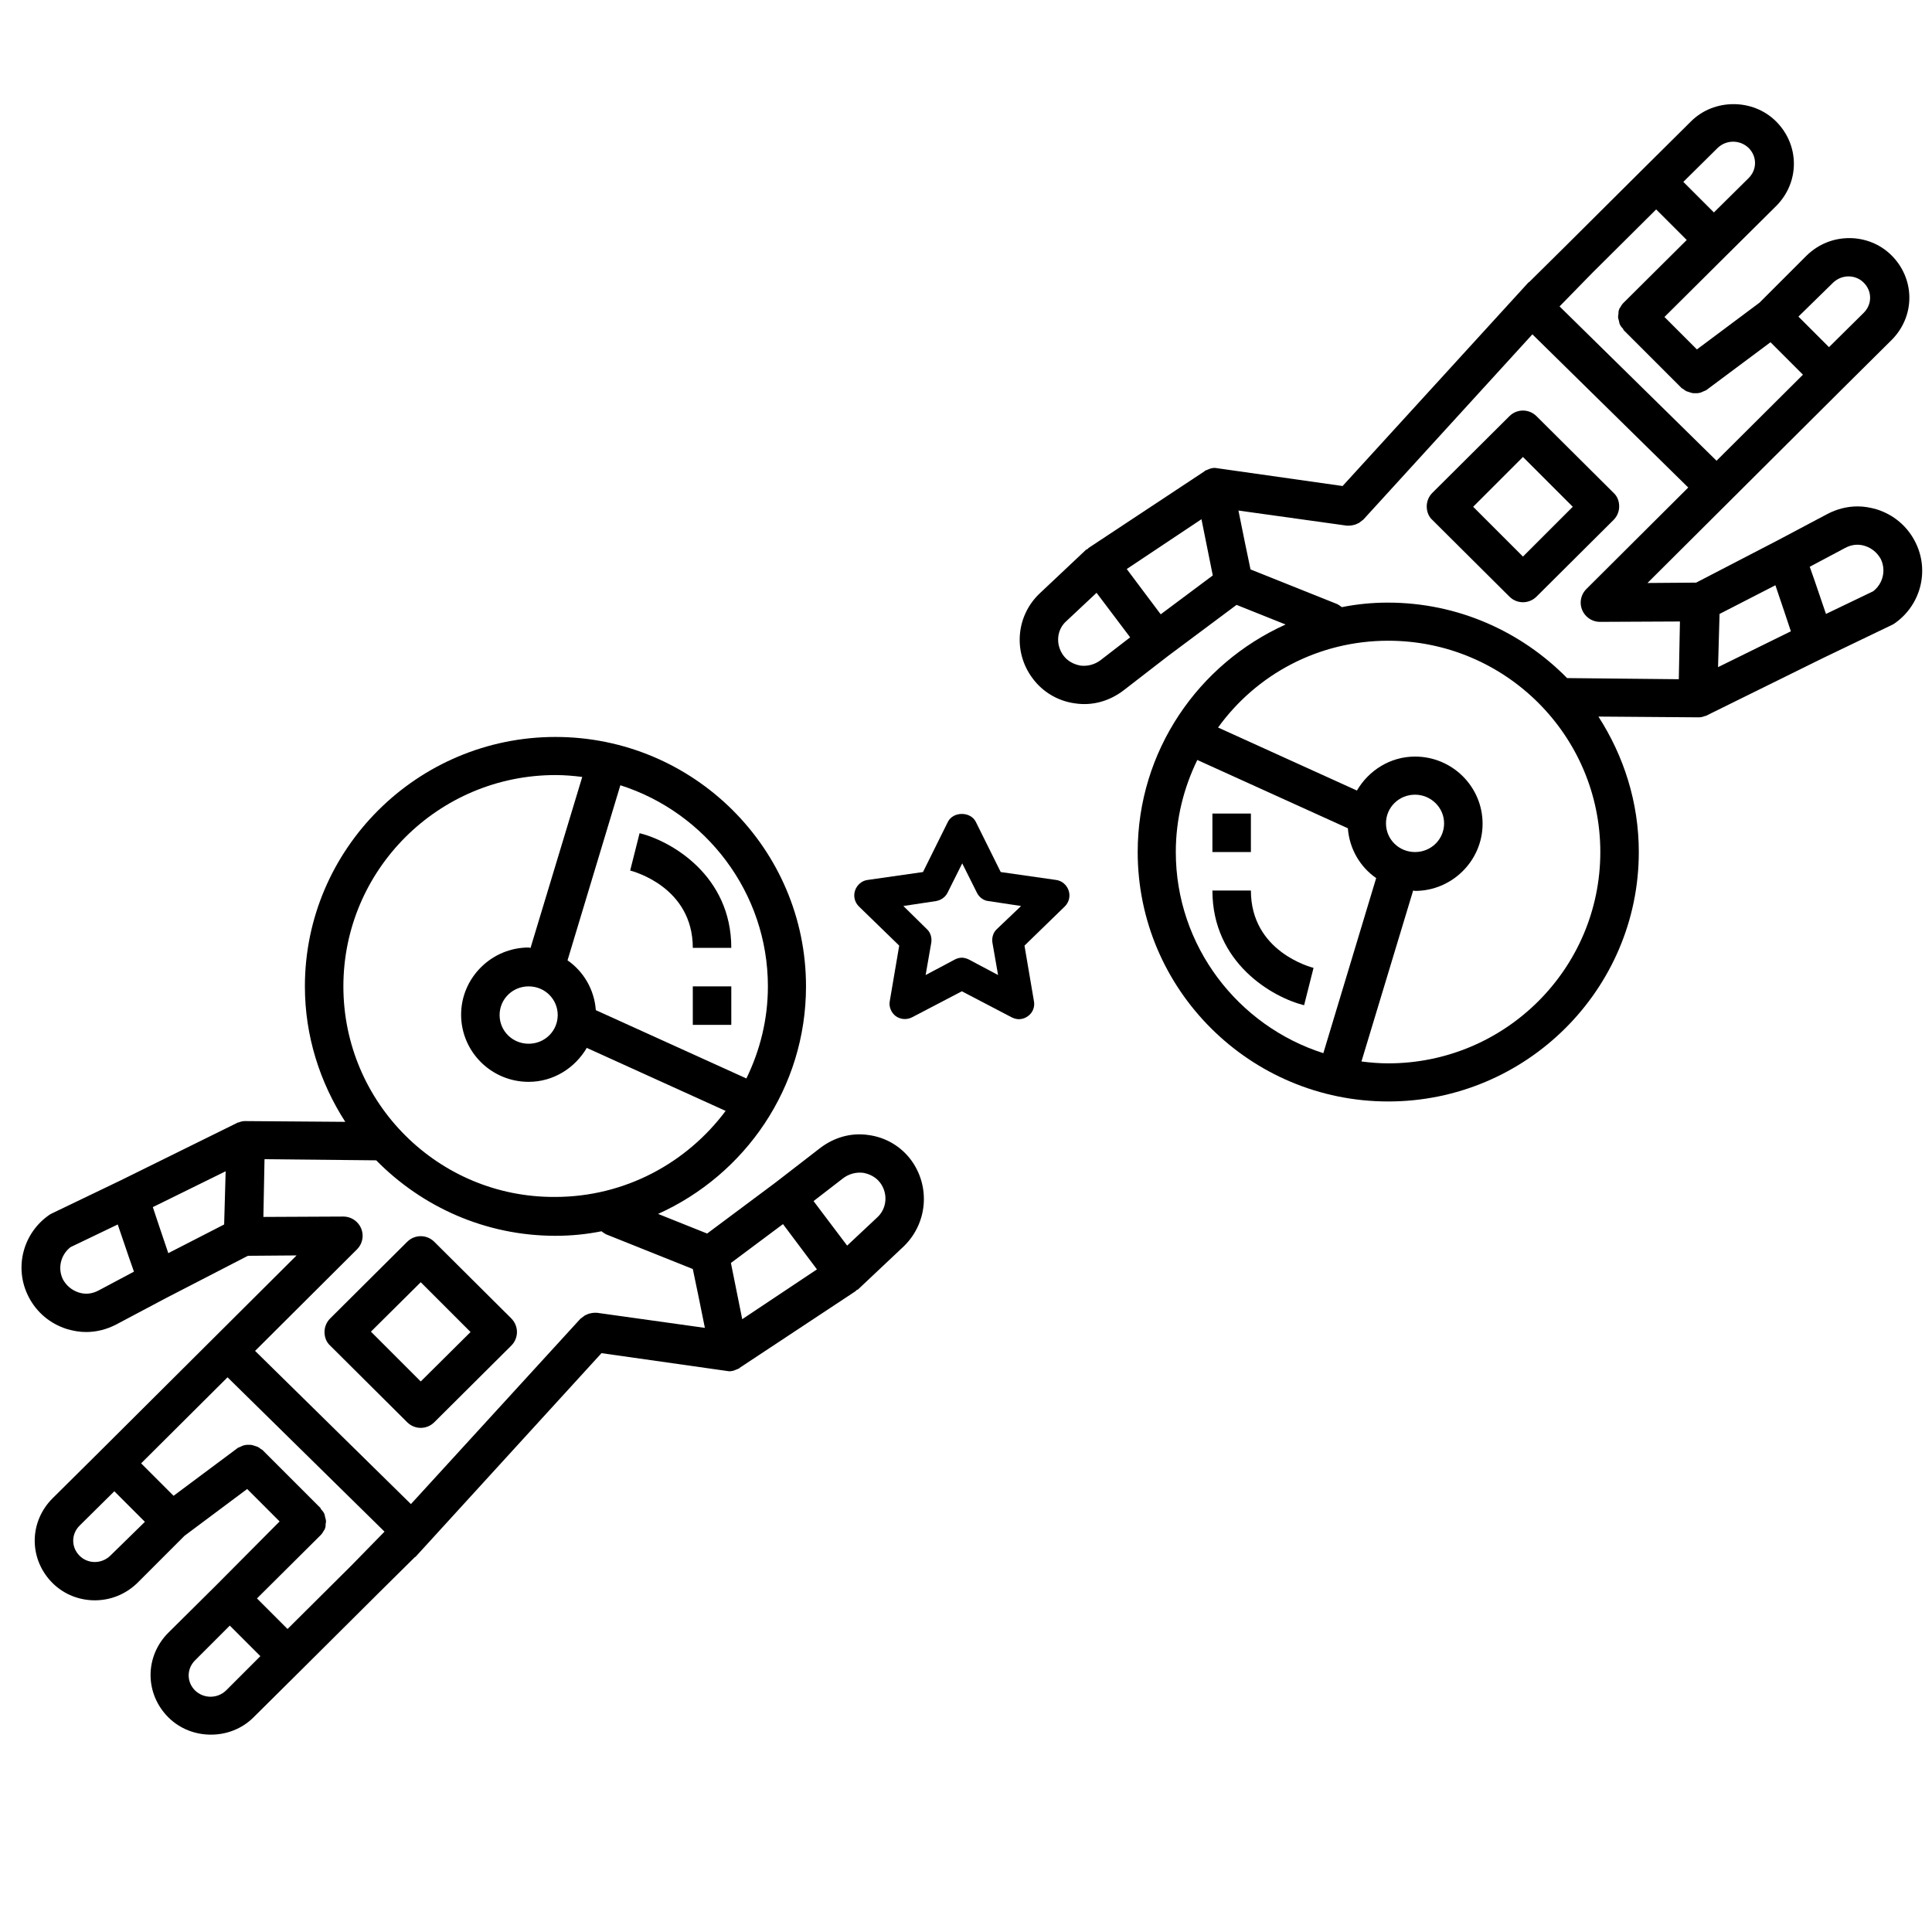 <?xml version="1.0" encoding="utf-8"?>
<!-- Generator: Adobe Illustrator 19.0.0, SVG Export Plug-In . SVG Version: 6.00 Build 0)  -->
<svg version="1.1" id="Capa_1" xmlns="http://www.w3.org/2000/svg" xmlns:xlink="http://www.w3.org/1999/xlink" x="0px" y="0px"
	 viewBox="-49 141 512 512" style="enable-background:new -49 141 512 512;" xml:space="preserve">
<g>
	<g>
		<path d="M234.2,377c-0.5-1.5-1.8-2.6-3.3-2.8l-14.7-2.1l-6.6-13.3c-1.4-2.8-6-2.8-7.4,0l-6.6,13.3l-14.7,2.1
			c-1.5,0.2-2.8,1.3-3.3,2.8s-0.1,3.1,1,4.2l10.7,10.4l-2.5,14.7c-0.3,1.5,0.4,3.1,1.6,4c1.3,0.9,2.9,1,4.3,0.3l13.2-6.9l13.2,6.9
			c0.6,0.3,1.3,0.5,1.9,0.5c0.9,0,1.7-0.3,2.4-0.8c1.3-0.9,1.9-2.5,1.6-4l-2.5-14.7l10.7-10.4C234.3,380.1,234.7,378.5,234.2,377z
			 M215.2,387.2c-1,0.9-1.4,2.3-1.2,3.6l1.5,8.6l-7.7-4.1c-0.6-0.3-1.3-0.5-1.9-0.5c-0.7,0-1.3,0.2-1.9,0.5l-7.7,4.1l1.5-8.6
			c0.2-1.3-0.2-2.7-1.2-3.6l-6.2-6.1l8.6-1.3c1.3-0.2,2.5-1,3.1-2.2l3.9-7.8l3.9,7.8c0.6,1.2,1.8,2.1,3.1,2.2l8.6,1.3L215.2,387.2z"
			/>
	</g>
</g>
<g>
	<g>
		<path d="M192.5,448.5c-2.7-3.7-6.8-6.1-11.3-6.7c-4.6-0.7-9.1,0.6-12.8,3.4l-11.9,9.2l0,0l-18.1,13.5l-13-5.2
			c23.1-10.4,39.2-33.5,39.2-60.3c0-36.5-29.8-66.1-66.4-66.1S31.8,366,31.8,402.4c0,13.2,4,25.5,10.7,35.9l-26.4-0.2l0,0
			c-0.1,0-0.1,0-0.2,0c-0.5,0-1,0.1-1.5,0.3c-0.1,0-0.2,0.1-0.4,0.1c-0.1,0-0.1,0-0.2,0.1L-17,453.8l0,0l-18.1,8.7
			c-0.2,0.1-0.4,0.2-0.6,0.3c-7.2,4.8-9.7,14.2-5.7,21.9c2.1,4.1,5.7,7.1,10.1,8.5c1.7,0.5,3.4,0.8,5.1,0.8c2.8,0,5.5-0.7,8-2
			l13.2-7l21.7-11.2l12.9-0.1l-51.9,51.7l0,0l-12.8,12.7c-3,3-4.7,7-4.7,11.2s1.7,8.2,4.7,11.2c3.1,3.1,7.2,4.6,11.2,4.6
			c4.1,0,8.1-1.5,11.3-4.6L-0.1,548l16.6-12.4l8.6,8.6L8.4,561l0,0l-12.8,12.7c-3,3-4.7,7-4.7,11.2s1.7,8.2,4.7,11.2
			c3.1,3.1,7.2,4.6,11.3,4.6s8.2-1.5,11.3-4.6l12.7-12.6l20.4-20.3l0,0l9.6-9.5l0,0c0.1-0.1,0.1-0.1,0.2-0.1l49.3-54l33.1,4.7
			c0.2,0,0.5,0.1,0.7,0.1c0.6,0,1.2-0.1,1.8-0.4c0.2-0.1,0.3-0.1,0.5-0.2c0.2-0.1,0.4-0.1,0.5-0.3l30.7-20.3
			c0.1-0.1,0.2-0.2,0.3-0.3c0.1-0.1,0.3-0.1,0.4-0.2l12.1-11.4C196.8,465.2,197.6,455.5,192.5,448.5z M-22.9,483
			c-1.7,0.9-3.5,1.1-5.3,0.5s-3.2-1.8-4.1-3.4c-1.5-3-0.6-6.6,2-8.6l12.5-6l3,8.8l1.3,3.7L-22.9,483z M10.4,465.5l-14.8,7.6
			l-2.4-7.1l-1.7-5.1l19.3-9.5L10.4,465.5z M154.5,402.4c0,8.8-2.1,17-5.7,24.4l-39.9-18.1c-0.4-5.5-3.3-10.3-7.5-13.2l14-46.4
			C138,356.3,154.5,377.5,154.5,402.4z M42,402.4c0-30.9,25.2-56,56.2-56c2.4,0,4.8,0.2,7.1,0.5l-13.7,45.3c-0.2,0-0.4-0.1-0.5-0.1
			c-9.8,0-17.9,8-17.9,17.8s8,17.8,17.9,17.8c6.6,0,12.3-3.7,15.4-9l36.8,16.7c-10.3,13.8-26.7,22.8-45.2,22.8
			C67.2,458.4,42,433.3,42,402.4z M98.8,410c0,4.2-3.4,7.6-7.7,7.6s-7.7-3.4-7.7-7.6s3.4-7.6,7.7-7.6S98.8,405.8,98.8,410z
			 M-19.8,553.3c-2.3,2.2-5.9,2.2-8.1,0c-1.1-1.1-1.7-2.5-1.7-4s0.6-2.9,1.7-4l9.2-9.1l8.1,8.1L-19.8,553.3z M10.9,589
			c-2.3,2.2-5.9,2.2-8.2,0c-1.1-1.1-1.7-2.5-1.7-4s0.6-2.9,1.7-4l9.2-9.2l3.8,3.8l4.3,4.3L10.9,589z M44.1,555.9L44.1,555.9
			l-16.9,16.8l-3.8-3.8l-4.3-4.3L36,547.8l0,0l0,0c0.4-0.4,0.6-0.8,0.9-1.3c0.1-0.1,0.2-0.2,0.2-0.4c0.2-0.4,0.2-0.8,0.2-1.2
			c0-0.2,0.1-0.5,0.1-0.7c0-0.3-0.1-0.7-0.2-1c-0.1-0.3-0.1-0.6-0.2-0.9c-0.2-0.5-0.5-0.9-0.9-1.3c-0.1-0.1-0.1-0.3-0.2-0.4l0,0l0,0
			l-15.3-15.3c-0.2-0.2-0.4-0.2-0.6-0.4c-0.3-0.2-0.5-0.4-0.8-0.5s-0.6-0.2-0.9-0.3s-0.6-0.2-1-0.2c-0.3,0-0.6,0-0.9,0
			s-0.7,0.1-1,0.2c-0.3,0.1-0.6,0.3-0.9,0.4c-0.2,0.1-0.4,0.1-0.6,0.3L-3,537.4l-8.6-8.6L11.3,506l41.6,40.9L44.1,555.9z
			 M109.2,488.9c-0.1,0-0.3,0-0.4,0c-0.4,0-0.7,0-1.1,0.1c-0.3,0.1-0.6,0.1-0.8,0.2c-0.3,0.1-0.6,0.3-0.9,0.4
			c-0.3,0.2-0.5,0.4-0.8,0.6c-0.1,0.1-0.3,0.2-0.4,0.3l-44.9,49.1L18.6,499l27-26.9c2-2,2-5.2,0-7.2c-1-1-2.3-1.5-3.6-1.5l0,0
			l-21.2,0.1l0.3-15.3l29.6,0.3c12.1,12.3,28.9,20,47.5,20c4.2,0,8.2-0.4,12.2-1.2c0.4,0.3,0.8,0.6,1.2,0.8l23,9.2l1.5,7.2l1.7,8.4
			L109.2,488.9z M147.7,490.6l-3-14.9l13.8-10.3l3.6,4.8l5.4,7.2L147.7,490.6z M183.5,463.6l-8,7.5l-8.9-11.8l7.9-6.1
			c1.5-1.1,3.3-1.6,5.2-1.4c1.8,0.3,3.5,1.2,4.6,2.7C186.4,457.4,186,461.3,183.5,463.6z"/>
	</g>
</g>
<g>
	<g>
		<path d="M86.5,490.4l-20.4-20.3c-2-2-5.2-2-7.2,0l-20.4,20.3c-1,1-1.5,2.3-1.5,3.6c0,1.4,0.5,2.7,1.5,3.6l20.4,20.3
			c1,1,2.3,1.5,3.6,1.5c1.3,0,2.6-0.5,3.6-1.5l20.4-20.3c1-1,1.5-2.3,1.5-3.6C88,492.6,87.4,491.3,86.5,490.4z M62.5,507.1
			l-13.2-13.2l13.2-13.1L75.7,494L62.5,507.1z"/>
	</g>
</g>
<g>
	<g>
		<path d="M120.5,361.8l-2.5,9.9c0.7,0.2,16.6,4.3,16.6,20.5h10.2C144.8,373,128.9,363.9,120.5,361.8z"/>
	</g>
</g>
<g>
	<g>
		<rect x="134.6" y="402.4" width="10.2" height="10.2"/>
	</g>
</g>
<g>
	<g>
		<path d="M224.6,320.7c2.7,3.7,6.8,6.1,11.3,6.7c4.6,0.7,9.1-0.6,12.8-3.4l11.9-9.2l0,0l18.1-13.5l13,5.2
			c-23.1,10.4-39.2,33.5-39.2,60.3c0,36.5,29.8,66.1,66.4,66.1s66.4-29.7,66.4-66.1c0-13.2-4-25.5-10.7-35.9l26.4,0.2l0,0
			c0.1,0,0.1,0,0.2,0c0.5,0,1-0.1,1.5-0.3c0.1,0,0.2-0.1,0.4-0.1c0.1,0,0.1,0,0.2-0.1l30.8-15.2l0,0l18.1-8.7
			c0.2-0.1,0.4-0.2,0.6-0.3c7.2-4.8,9.7-14.2,5.7-21.9c-2.1-4.1-5.7-7.1-10.1-8.5c-1.7-0.5-3.4-0.8-5.1-0.8c-2.8,0-5.5,0.7-8,2
			l-13.2,7l-21.6,11.2l-12.9,0.1l51.9-51.7l0,0l12.8-12.7c3-3,4.7-7,4.7-11.2s-1.7-8.2-4.7-11.2c-3.1-3.1-7.2-4.6-11.2-4.6
			c-4.1,0-8.1,1.5-11.3,4.6l-12.5,12.5l-16.6,12.4l-8.6-8.6l16.8-16.7l0,0l12.8-12.7c3-3,4.7-7,4.7-11.2s-1.7-8.2-4.7-11.2
			c-3.1-3.1-7.2-4.6-11.3-4.6s-8.2,1.5-11.3,4.6l-12.8,12.7l-20.4,20.3l0,0l-9.6,9.5l0,0c-0.1,0.1-0.1,0.1-0.2,0.1l-49.3,54
			l-33.1-4.7c-0.2,0-0.5-0.1-0.7-0.1c-0.6,0-1.2,0.1-1.8,0.4c-0.2,0.1-0.3,0.1-0.5,0.2s-0.4,0.1-0.5,0.3l-30.7,20.3
			c-0.1,0.1-0.2,0.2-0.3,0.3c-0.1,0.1-0.3,0.1-0.4,0.2l-12.1,11.4C220.3,304,219.4,313.7,224.6,320.7z M440,286.2
			c1.7-0.9,3.5-1.1,5.3-0.5s3.2,1.8,4.1,3.4c1.5,3,0.6,6.6-2,8.6l-12.5,6l-3-8.8l-1.3-3.7L440,286.2z M406.7,303.7l14.8-7.6l2.4,7.1
			l1.7,5.1l-19.3,9.5L406.7,303.7z M262.6,366.8c0-8.8,2.1-17,5.7-24.4l39.9,18.1c0.4,5.5,3.3,10.3,7.5,13.2l-14,46.4
			C279.1,412.9,262.6,391.7,262.6,366.8z M375.1,366.8c0,30.9-25.2,56-56.2,56c-2.4,0-4.8-0.2-7.1-0.5l13.7-45.3
			c0.2,0,0.4,0.1,0.5,0.1c9.8,0,17.9-8,17.9-17.8s-8-17.8-17.9-17.8c-6.6,0-12.3,3.7-15.4,9l-36.8-16.7c10.1-14,26.5-23,45.1-23
			C349.9,310.8,375.1,335.9,375.1,366.8z M318.3,359.2c0-4.2,3.4-7.6,7.7-7.6c4.2,0,7.7,3.4,7.7,7.6s-3.4,7.6-7.7,7.6
			S318.3,363.4,318.3,359.2z M436.8,215.9c2.3-2.2,5.9-2.2,8.1,0c1.1,1.1,1.7,2.5,1.7,4s-0.6,2.9-1.7,4l-9.2,9.1l-8.1-8.1
			L436.8,215.9z M406.2,180.2c2.3-2.2,5.9-2.2,8.2,0c1.1,1.1,1.7,2.5,1.7,4s-0.6,2.9-1.7,4l-9.2,9.1l-3.8-3.8l-4.3-4.3L406.2,180.2z
			 M373,213.3L373,213.3l16.9-16.8l3.8,3.8l4.3,4.3l-16.8,16.7l0,0l0,0c-0.4,0.4-0.6,0.8-0.9,1.3c-0.1,0.1-0.2,0.2-0.2,0.4
			c-0.2,0.4-0.2,0.8-0.2,1.2c0,0.2-0.1,0.5-0.1,0.7c0,0.3,0.1,0.7,0.2,1s0.1,0.6,0.2,0.9c0.2,0.5,0.5,0.9,0.9,1.3
			c0.1,0.1,0.1,0.3,0.2,0.4l0,0l0,0l15.3,15.3c0.2,0.2,0.4,0.2,0.6,0.4c0.3,0.2,0.5,0.4,0.8,0.5s0.6,0.2,0.9,0.3
			c0.3,0.1,0.6,0.2,1,0.2c0.3,0,0.6,0,0.9,0s0.7-0.1,1-0.2s0.6-0.3,0.9-0.4c0.2-0.1,0.4-0.1,0.6-0.3l16.9-12.6l8.6,8.6l-22.9,22.8
			l-41.6-40.9L373,213.3z M307.9,280.3c0.1,0,0.3,0,0.4,0c0.4,0,0.7,0,1.1-0.1c0.3-0.1,0.6-0.1,0.8-0.2c0.3-0.1,0.6-0.3,0.9-0.4
			c0.3-0.2,0.5-0.4,0.8-0.6c0.1-0.1,0.3-0.2,0.4-0.3l44.8-49.1l41.3,40.6l-27,26.9c-2,2-2,5.2,0,7.2c1,1,2.3,1.5,3.6,1.5l0,0
			l21.2-0.1l-0.3,15.3l-29.6-0.3c-12.1-12.3-28.9-20-47.5-20c-4.2,0-8.2,0.4-12.2,1.2c-0.4-0.3-0.8-0.6-1.2-0.8l-23-9.2l-1.5-7.2
			l-1.7-8.4L307.9,280.3z M269.4,278.6l3,14.9l-13.8,10.3L255,299l-5.4-7.2L269.4,278.6z M233.6,305.6l8-7.5l8.9,11.8l-7.9,6.1
			c-1.5,1.1-3.3,1.6-5.2,1.4c-1.8-0.3-3.5-1.2-4.6-2.7C230.7,311.8,231,307.9,233.6,305.6z"/>
	</g>
</g>
<g>
	<g>
		<path d="M330.6,278.8l20.4,20.3c2,2,5.2,2,7.2,0l20.4-20.3c1-1,1.5-2.3,1.5-3.6c0-1.4-0.5-2.7-1.5-3.6l-20.4-20.3
			c-1-1-2.3-1.5-3.6-1.5s-2.6,0.5-3.6,1.5l-20.4,20.3c-1,1-1.5,2.3-1.5,3.6C329.1,276.6,329.6,277.9,330.6,278.8z M354.6,262.1
			l13.2,13.2l-13.2,13.2l-13.2-13.2L354.6,262.1z"/>
	</g>
</g>
<g>
	<g>
		<path d="M296.6,407.4l2.5-9.9c-0.7-0.2-16.6-4.3-16.6-20.5h-10.2C272.3,396.2,288.2,405.3,296.6,407.4z"/>
	</g>
</g>
<g>
	<g>
		<rect x="272.3" y="356.6" width="10.2" height="10.2"/>
	</g>
</g>
</svg>
